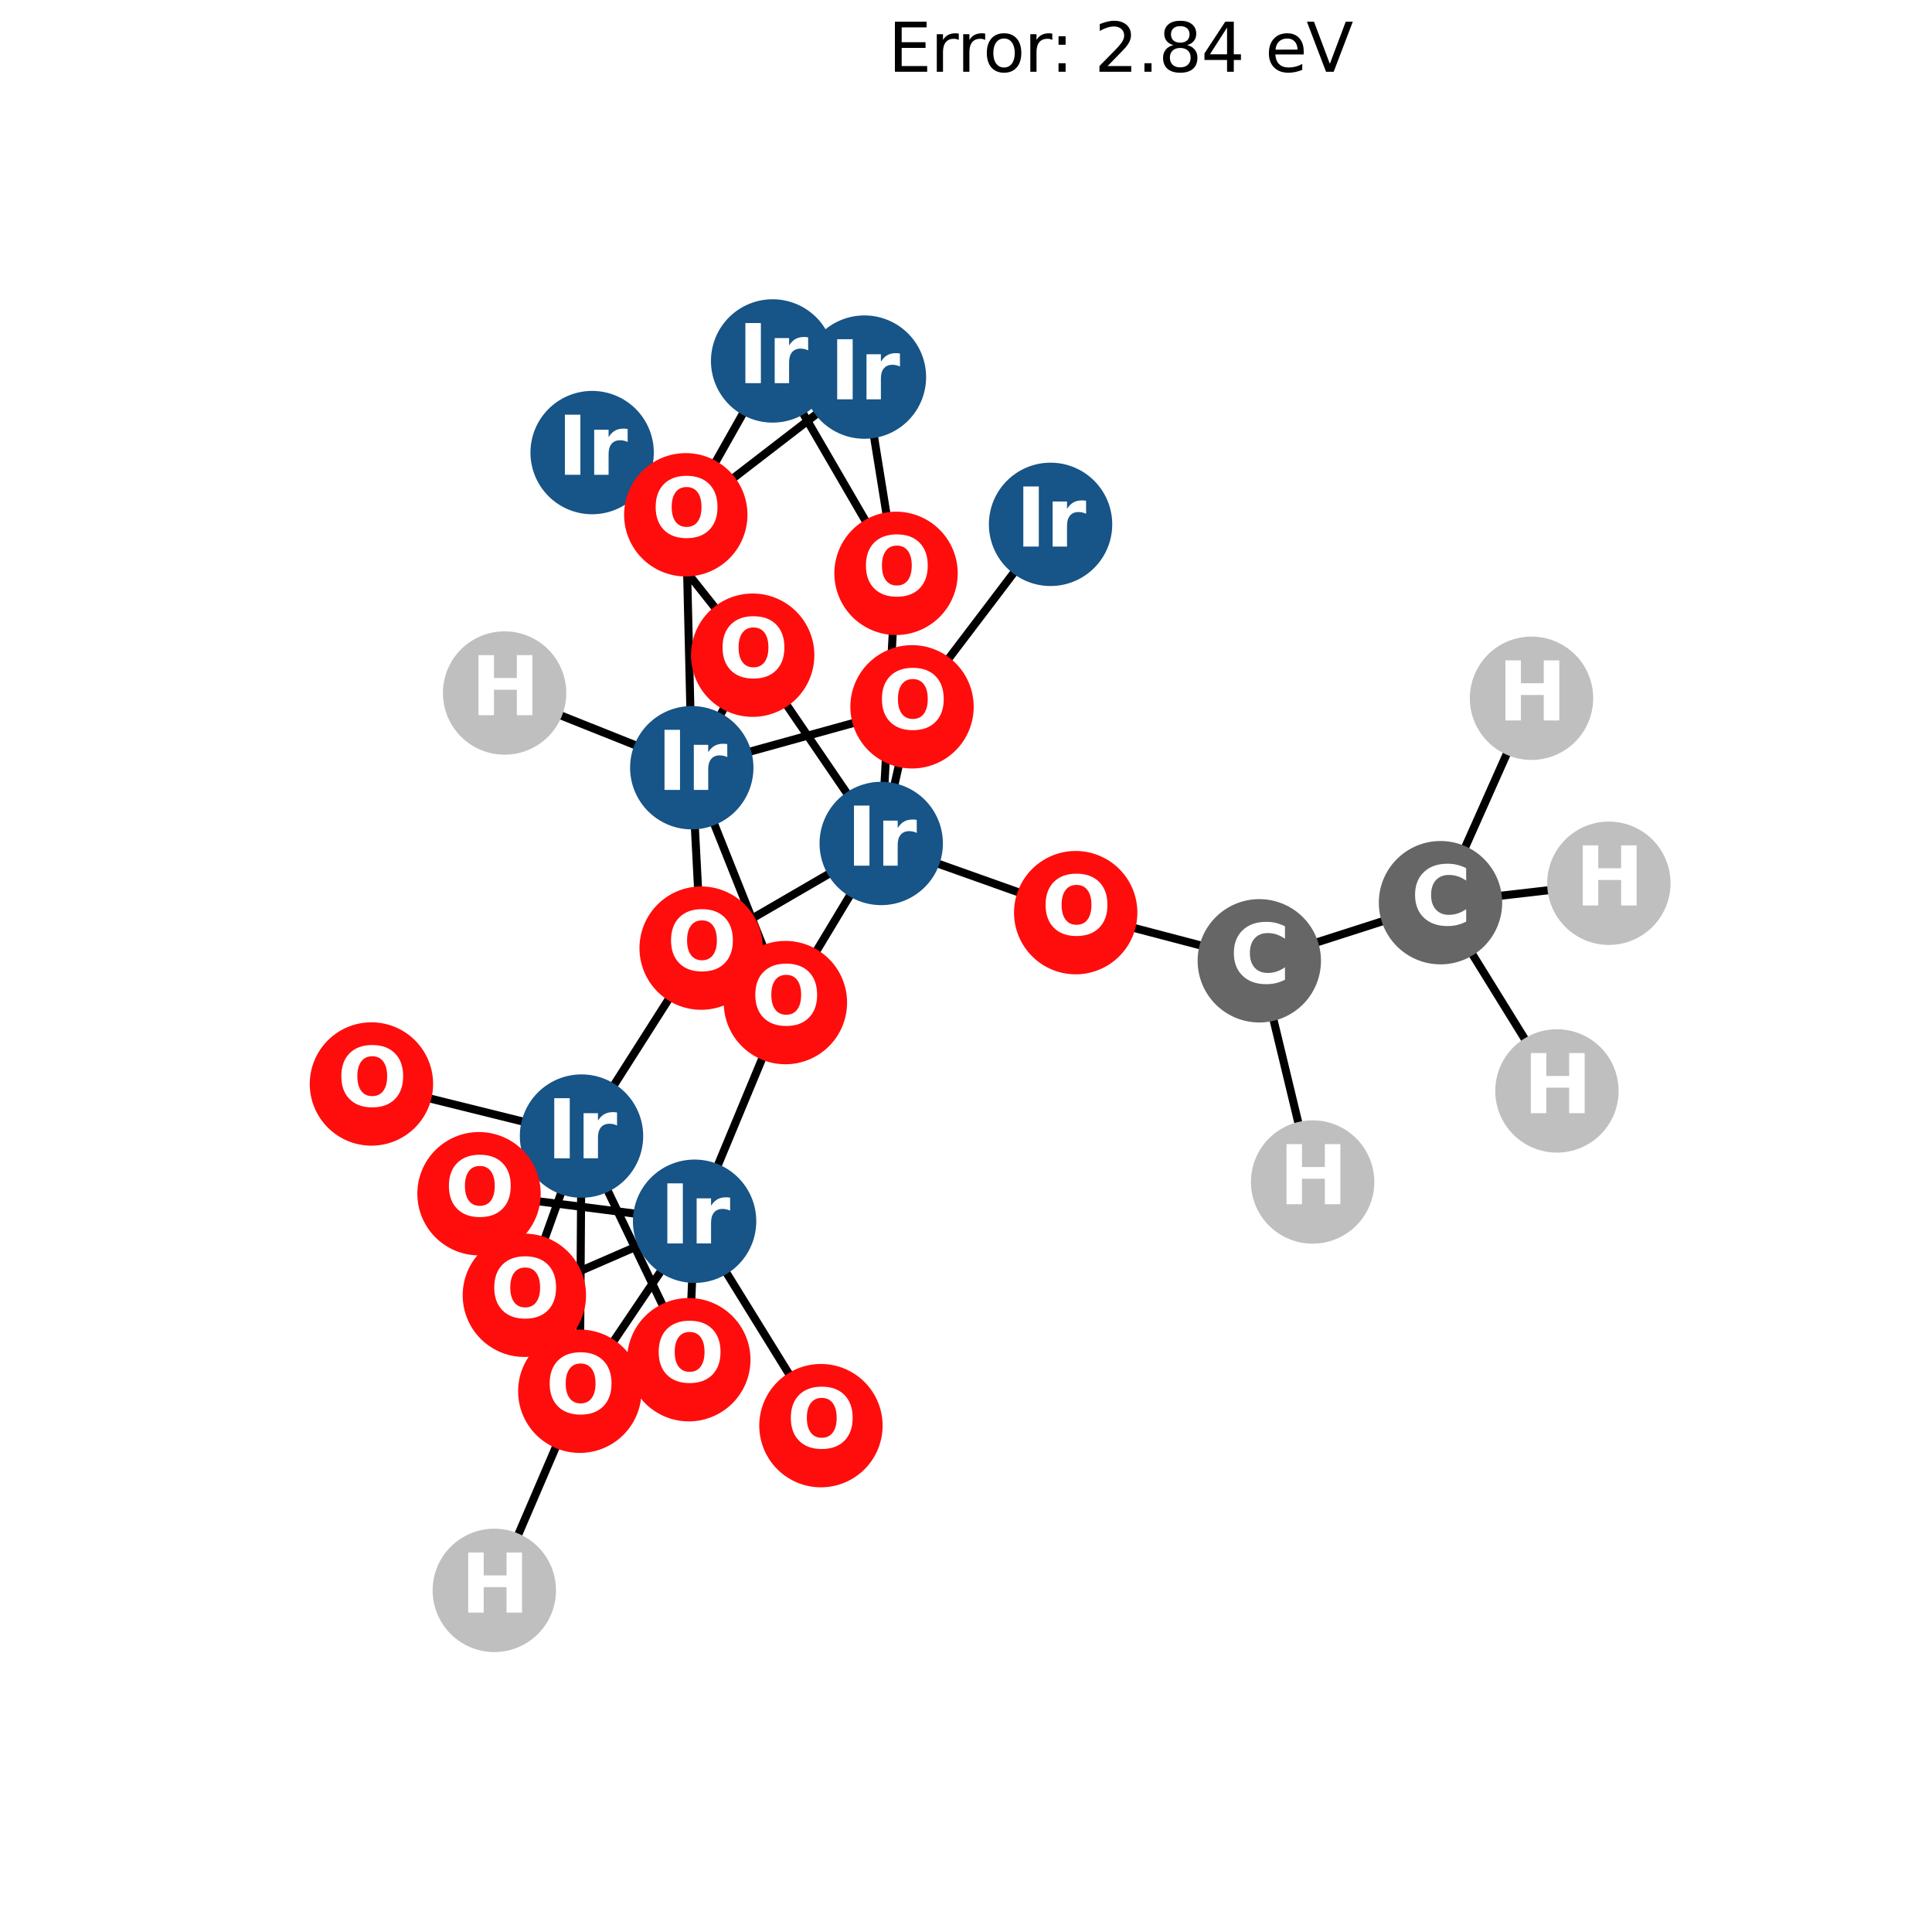 <?xml version="1.0" encoding="utf-8" standalone="no"?>
<!DOCTYPE svg PUBLIC "-//W3C//DTD SVG 1.1//EN"
  "http://www.w3.org/Graphics/SVG/1.1/DTD/svg11.dtd">
<svg xmlns:xlink="http://www.w3.org/1999/xlink" width="288pt" height="288pt" viewBox="0 0 288 288" xmlns="http://www.w3.org/2000/svg" version="1.1">
 <defs>
  <style type="text/css">*{stroke-linejoin: round; stroke-linecap: butt}</style>
 </defs>
 <g id="figure_1">
  <g id="patch_1">
   <path d="M 0 288 
L 288 288 
L 288 0 
L 0 0 
z
" style="fill: #ffffff"/>
  </g>
  <g id="axes_1">
   <g id="LineCollection_1">
    <path d="M 228.301 104.088 
L 214.732 134.561 
" clip-path="url(#p79588aa692)" style="fill: none; stroke: #000000; stroke-width: 1.2"/>
    <path d="M 78.166 193.086 
L 103.542 182.048 
" clip-path="url(#p79588aa692)" style="fill: none; stroke: #000000; stroke-width: 1.2"/>
    <path d="M 78.166 193.086 
L 86.685 169.353 
" clip-path="url(#p79588aa692)" style="fill: none; stroke: #000000; stroke-width: 1.2"/>
    <path d="M 103.12 114.441 
L 102.227 76.738 
" clip-path="url(#p79588aa692)" style="fill: none; stroke: #000000; stroke-width: 1.2"/>
    <path d="M 103.12 114.441 
L 117.079 149.455 
" clip-path="url(#p79588aa692)" style="fill: none; stroke: #000000; stroke-width: 1.2"/>
    <path d="M 103.12 114.441 
L 135.954 105.363 
" clip-path="url(#p79588aa692)" style="fill: none; stroke: #000000; stroke-width: 1.2"/>
    <path d="M 103.12 114.441 
L 104.52 141.335 
" clip-path="url(#p79588aa692)" style="fill: none; stroke: #000000; stroke-width: 1.2"/>
    <path d="M 103.12 114.441 
L 112.2 97.669 
" clip-path="url(#p79588aa692)" style="fill: none; stroke: #000000; stroke-width: 1.2"/>
    <path d="M 103.12 114.441 
L 75.219 103.306 
" clip-path="url(#p79588aa692)" style="fill: none; stroke: #000000; stroke-width: 1.2"/>
    <path d="M 102.678 202.69 
L 103.542 182.048 
" clip-path="url(#p79588aa692)" style="fill: none; stroke: #000000; stroke-width: 1.2"/>
    <path d="M 102.678 202.69 
L 86.685 169.353 
" clip-path="url(#p79588aa692)" style="fill: none; stroke: #000000; stroke-width: 1.2"/>
    <path d="M 128.86 56.214 
L 102.227 76.738 
" clip-path="url(#p79588aa692)" style="fill: none; stroke: #000000; stroke-width: 1.2"/>
    <path d="M 128.86 56.214 
L 133.57 85.468 
" clip-path="url(#p79588aa692)" style="fill: none; stroke: #000000; stroke-width: 1.2"/>
    <path d="M 156.606 78.164 
L 135.954 105.363 
" clip-path="url(#p79588aa692)" style="fill: none; stroke: #000000; stroke-width: 1.2"/>
    <path d="M 122.376 212.518 
L 103.542 182.048 
" clip-path="url(#p79588aa692)" style="fill: none; stroke: #000000; stroke-width: 1.2"/>
    <path d="M 103.542 182.048 
L 117.079 149.455 
" clip-path="url(#p79588aa692)" style="fill: none; stroke: #000000; stroke-width: 1.2"/>
    <path d="M 103.542 182.048 
L 71.406 177.945 
" clip-path="url(#p79588aa692)" style="fill: none; stroke: #000000; stroke-width: 1.2"/>
    <path d="M 103.542 182.048 
L 86.429 207.391 
" clip-path="url(#p79588aa692)" style="fill: none; stroke: #000000; stroke-width: 1.2"/>
    <path d="M 131.363 125.734 
L 117.079 149.455 
" clip-path="url(#p79588aa692)" style="fill: none; stroke: #000000; stroke-width: 1.2"/>
    <path d="M 131.363 125.734 
L 135.954 105.363 
" clip-path="url(#p79588aa692)" style="fill: none; stroke: #000000; stroke-width: 1.2"/>
    <path d="M 131.363 125.734 
L 133.57 85.468 
" clip-path="url(#p79588aa692)" style="fill: none; stroke: #000000; stroke-width: 1.2"/>
    <path d="M 131.363 125.734 
L 104.52 141.335 
" clip-path="url(#p79588aa692)" style="fill: none; stroke: #000000; stroke-width: 1.2"/>
    <path d="M 131.363 125.734 
L 112.2 97.669 
" clip-path="url(#p79588aa692)" style="fill: none; stroke: #000000; stroke-width: 1.2"/>
    <path d="M 131.363 125.734 
L 160.352 136.047 
" clip-path="url(#p79588aa692)" style="fill: none; stroke: #000000; stroke-width: 1.2"/>
    <path d="M 133.57 85.468 
L 115.175 53.804 
" clip-path="url(#p79588aa692)" style="fill: none; stroke: #000000; stroke-width: 1.2"/>
    <path d="M 115.175 53.804 
L 102.227 76.738 
" clip-path="url(#p79588aa692)" style="fill: none; stroke: #000000; stroke-width: 1.2"/>
    <path d="M 88.268 67.465 
L 112.2 97.669 
" clip-path="url(#p79588aa692)" style="fill: none; stroke: #000000; stroke-width: 1.2"/>
    <path d="M 104.52 141.335 
L 86.685 169.353 
" clip-path="url(#p79588aa692)" style="fill: none; stroke: #000000; stroke-width: 1.2"/>
    <path d="M 86.685 169.353 
L 71.406 177.945 
" clip-path="url(#p79588aa692)" style="fill: none; stroke: #000000; stroke-width: 1.2"/>
    <path d="M 86.685 169.353 
L 86.429 207.391 
" clip-path="url(#p79588aa692)" style="fill: none; stroke: #000000; stroke-width: 1.2"/>
    <path d="M 86.685 169.353 
L 55.369 161.588 
" clip-path="url(#p79588aa692)" style="fill: none; stroke: #000000; stroke-width: 1.2"/>
    <path d="M 86.429 207.391 
L 73.686 237.076 
" clip-path="url(#p79588aa692)" style="fill: none; stroke: #000000; stroke-width: 1.2"/>
    <path d="M 214.732 134.561 
L 187.721 143.225 
" clip-path="url(#p79588aa692)" style="fill: none; stroke: #000000; stroke-width: 1.2"/>
    <path d="M 214.732 134.561 
L 232.089 162.624 
" clip-path="url(#p79588aa692)" style="fill: none; stroke: #000000; stroke-width: 1.2"/>
    <path d="M 214.732 134.561 
L 239.831 131.665 
" clip-path="url(#p79588aa692)" style="fill: none; stroke: #000000; stroke-width: 1.2"/>
    <path d="M 187.721 143.225 
L 160.352 136.047 
" clip-path="url(#p79588aa692)" style="fill: none; stroke: #000000; stroke-width: 1.2"/>
    <path d="M 187.721 143.225 
L 195.67 176.198 
" clip-path="url(#p79588aa692)" style="fill: none; stroke: #000000; stroke-width: 1.2"/>
   </g>
   <g id="PathCollection_1">
    <defs>
     <path id="C0_0_e05020e9ca" d="M 0 8.944 
C 2.372 8.944 4.647 8.002 6.325 6.325 
C 8.002 4.647 8.944 2.372 8.944 -0 
C 8.944 -2.372 8.002 -4.647 6.325 -6.325 
C 4.647 -8.002 2.372 -8.944 0 -8.944 
C -2.372 -8.944 -4.647 -8.002 -6.325 -6.325 
C -8.002 -4.647 -8.944 -2.372 -8.944 0 
C -8.944 2.372 -8.002 4.647 -6.325 6.325 
C -4.647 8.002 -2.372 8.944 0 8.944 
z
"/>
    </defs>
    <g clip-path="url(#p79588aa692)">
     <use xlink:href="#C0_0_e05020e9ca" x="228.301" y="104.088" style="fill: #bfbfbf; stroke: #bfbfbf; stroke-width: 0.5"/>
    </g>
    <g clip-path="url(#p79588aa692)">
     <use xlink:href="#C0_0_e05020e9ca" x="78.166" y="193.086" style="fill: #ff0d0d; stroke: #ff0d0d; stroke-width: 0.5"/>
    </g>
    <g clip-path="url(#p79588aa692)">
     <use xlink:href="#C0_0_e05020e9ca" x="103.12" y="114.441" style="fill: #175487; stroke: #175487; stroke-width: 0.5"/>
    </g>
    <g clip-path="url(#p79588aa692)">
     <use xlink:href="#C0_0_e05020e9ca" x="102.678" y="202.69" style="fill: #ff0d0d; stroke: #ff0d0d; stroke-width: 0.5"/>
    </g>
    <g clip-path="url(#p79588aa692)">
     <use xlink:href="#C0_0_e05020e9ca" x="128.86" y="56.214" style="fill: #175487; stroke: #175487; stroke-width: 0.5"/>
    </g>
    <g clip-path="url(#p79588aa692)">
     <use xlink:href="#C0_0_e05020e9ca" x="156.606" y="78.164" style="fill: #175487; stroke: #175487; stroke-width: 0.5"/>
    </g>
    <g clip-path="url(#p79588aa692)">
     <use xlink:href="#C0_0_e05020e9ca" x="122.376" y="212.518" style="fill: #ff0d0d; stroke: #ff0d0d; stroke-width: 0.5"/>
    </g>
    <g clip-path="url(#p79588aa692)">
     <use xlink:href="#C0_0_e05020e9ca" x="103.542" y="182.048" style="fill: #175487; stroke: #175487; stroke-width: 0.5"/>
    </g>
    <g clip-path="url(#p79588aa692)">
     <use xlink:href="#C0_0_e05020e9ca" x="131.363" y="125.734" style="fill: #175487; stroke: #175487; stroke-width: 0.5"/>
    </g>
    <g clip-path="url(#p79588aa692)">
     <use xlink:href="#C0_0_e05020e9ca" x="133.57" y="85.468" style="fill: #ff0d0d; stroke: #ff0d0d; stroke-width: 0.5"/>
    </g>
    <g clip-path="url(#p79588aa692)">
     <use xlink:href="#C0_0_e05020e9ca" x="115.175" y="53.804" style="fill: #175487; stroke: #175487; stroke-width: 0.5"/>
    </g>
    <g clip-path="url(#p79588aa692)">
     <use xlink:href="#C0_0_e05020e9ca" x="88.268" y="67.465" style="fill: #175487; stroke: #175487; stroke-width: 0.5"/>
    </g>
    <g clip-path="url(#p79588aa692)">
     <use xlink:href="#C0_0_e05020e9ca" x="104.52" y="141.335" style="fill: #ff0d0d; stroke: #ff0d0d; stroke-width: 0.5"/>
    </g>
    <g clip-path="url(#p79588aa692)">
     <use xlink:href="#C0_0_e05020e9ca" x="112.2" y="97.669" style="fill: #ff0d0d; stroke: #ff0d0d; stroke-width: 0.5"/>
    </g>
    <g clip-path="url(#p79588aa692)">
     <use xlink:href="#C0_0_e05020e9ca" x="86.685" y="169.353" style="fill: #175487; stroke: #175487; stroke-width: 0.5"/>
    </g>
    <g clip-path="url(#p79588aa692)">
     <use xlink:href="#C0_0_e05020e9ca" x="71.406" y="177.945" style="fill: #ff0d0d; stroke: #ff0d0d; stroke-width: 0.5"/>
    </g>
    <g clip-path="url(#p79588aa692)">
     <use xlink:href="#C0_0_e05020e9ca" x="135.954" y="105.363" style="fill: #ff0d0d; stroke: #ff0d0d; stroke-width: 0.5"/>
    </g>
    <g clip-path="url(#p79588aa692)">
     <use xlink:href="#C0_0_e05020e9ca" x="86.429" y="207.391" style="fill: #ff0d0d; stroke: #ff0d0d; stroke-width: 0.5"/>
    </g>
    <g clip-path="url(#p79588aa692)">
     <use xlink:href="#C0_0_e05020e9ca" x="102.227" y="76.738" style="fill: #ff0d0d; stroke: #ff0d0d; stroke-width: 0.5"/>
    </g>
    <g clip-path="url(#p79588aa692)">
     <use xlink:href="#C0_0_e05020e9ca" x="117.079" y="149.455" style="fill: #ff0d0d; stroke: #ff0d0d; stroke-width: 0.5"/>
    </g>
    <g clip-path="url(#p79588aa692)">
     <use xlink:href="#C0_0_e05020e9ca" x="55.369" y="161.588" style="fill: #ff0d0d; stroke: #ff0d0d; stroke-width: 0.5"/>
    </g>
    <g clip-path="url(#p79588aa692)">
     <use xlink:href="#C0_0_e05020e9ca" x="214.732" y="134.561" style="fill: #666666; stroke: #666666; stroke-width: 0.5"/>
    </g>
    <g clip-path="url(#p79588aa692)">
     <use xlink:href="#C0_0_e05020e9ca" x="187.721" y="143.225" style="fill: #666666; stroke: #666666; stroke-width: 0.5"/>
    </g>
    <g clip-path="url(#p79588aa692)">
     <use xlink:href="#C0_0_e05020e9ca" x="160.352" y="136.047" style="fill: #ff0d0d; stroke: #ff0d0d; stroke-width: 0.5"/>
    </g>
    <g clip-path="url(#p79588aa692)">
     <use xlink:href="#C0_0_e05020e9ca" x="73.686" y="237.076" style="fill: #bfbfbf; stroke: #bfbfbf; stroke-width: 0.5"/>
    </g>
    <g clip-path="url(#p79588aa692)">
     <use xlink:href="#C0_0_e05020e9ca" x="75.219" y="103.306" style="fill: #bfbfbf; stroke: #bfbfbf; stroke-width: 0.5"/>
    </g>
    <g clip-path="url(#p79588aa692)">
     <use xlink:href="#C0_0_e05020e9ca" x="195.67" y="176.198" style="fill: #bfbfbf; stroke: #bfbfbf; stroke-width: 0.5"/>
    </g>
    <g clip-path="url(#p79588aa692)">
     <use xlink:href="#C0_0_e05020e9ca" x="232.089" y="162.624" style="fill: #bfbfbf; stroke: #bfbfbf; stroke-width: 0.5"/>
    </g>
    <g clip-path="url(#p79588aa692)">
     <use xlink:href="#C0_0_e05020e9ca" x="239.831" y="131.665" style="fill: #bfbfbf; stroke: #bfbfbf; stroke-width: 0.5"/>
    </g>
   </g>
   <g id="text_1">
    <g clip-path="url(#p79588aa692)">
     <!-- H -->
     <g style="fill: #ffffff" transform="translate(223.28 107.399) scale(0.12 -0.12)">
      <defs>
       <path id="DejaVuSans-Bold-48" d="M 588 4666 
L 1791 4666 
L 1791 2888 
L 3566 2888 
L 3566 4666 
L 4769 4666 
L 4769 0 
L 3566 0 
L 3566 1978 
L 1791 1978 
L 1791 0 
L 588 0 
L 588 4666 
z
" transform="scale(0.016)"/>
      </defs>
      <use xlink:href="#DejaVuSans-Bold-48"/>
     </g>
    </g>
   </g>
   <g id="text_2">
    <g clip-path="url(#p79588aa692)">
     <!-- O -->
     <g style="fill: #ffffff" transform="translate(73.065 196.397) scale(0.12 -0.12)">
      <defs>
       <path id="DejaVuSans-Bold-4f" d="M 2719 3878 
Q 2169 3878 1866 3472 
Q 1563 3066 1563 2328 
Q 1563 1594 1866 1187 
Q 2169 781 2719 781 
Q 3272 781 3575 1187 
Q 3878 1594 3878 2328 
Q 3878 3066 3575 3472 
Q 3272 3878 2719 3878 
z
M 2719 4750 
Q 3844 4750 4481 4106 
Q 5119 3463 5119 2328 
Q 5119 1197 4481 553 
Q 3844 -91 2719 -91 
Q 1597 -91 958 553 
Q 319 1197 319 2328 
Q 319 3463 958 4106 
Q 1597 4750 2719 4750 
z
" transform="scale(0.016)"/>
      </defs>
      <use xlink:href="#DejaVuSans-Bold-4f"/>
     </g>
    </g>
   </g>
   <g id="text_3">
    <g clip-path="url(#p79588aa692)">
     <!-- Ir -->
     <g style="fill: #ffffff" transform="translate(97.929 117.752) scale(0.12 -0.12)">
      <defs>
       <path id="DejaVuSans-Bold-49" d="M 588 4666 
L 1791 4666 
L 1791 0 
L 588 0 
L 588 4666 
z
" transform="scale(0.016)"/>
       <path id="DejaVuSans-Bold-72" d="M 3138 2547 
Q 2991 2616 2845 2648 
Q 2700 2681 2553 2681 
Q 2122 2681 1889 2404 
Q 1656 2128 1656 1613 
L 1656 0 
L 538 0 
L 538 3500 
L 1656 3500 
L 1656 2925 
Q 1872 3269 2151 3426 
Q 2431 3584 2822 3584 
Q 2878 3584 2943 3579 
Q 3009 3575 3134 3559 
L 3138 2547 
z
" transform="scale(0.016)"/>
      </defs>
      <use xlink:href="#DejaVuSans-Bold-49"/>
      <use xlink:href="#DejaVuSans-Bold-72" transform="translate(37.207 0)"/>
     </g>
    </g>
   </g>
   <g id="text_4">
    <g clip-path="url(#p79588aa692)">
     <!-- O -->
     <g style="fill: #ffffff" transform="translate(97.577 206.001) scale(0.12 -0.12)">
      <use xlink:href="#DejaVuSans-Bold-4f"/>
     </g>
    </g>
   </g>
   <g id="text_5">
    <g clip-path="url(#p79588aa692)">
     <!-- Ir -->
     <g style="fill: #ffffff" transform="translate(123.669 59.525) scale(0.12 -0.12)">
      <use xlink:href="#DejaVuSans-Bold-49"/>
      <use xlink:href="#DejaVuSans-Bold-72" transform="translate(37.207 0)"/>
     </g>
    </g>
   </g>
   <g id="text_6">
    <g clip-path="url(#p79588aa692)">
     <!-- Ir -->
     <g style="fill: #ffffff" transform="translate(151.415 81.475) scale(0.12 -0.12)">
      <use xlink:href="#DejaVuSans-Bold-49"/>
      <use xlink:href="#DejaVuSans-Bold-72" transform="translate(37.207 0)"/>
     </g>
    </g>
   </g>
   <g id="text_7">
    <g clip-path="url(#p79588aa692)">
     <!-- O -->
     <g style="fill: #ffffff" transform="translate(117.275 215.829) scale(0.12 -0.12)">
      <use xlink:href="#DejaVuSans-Bold-4f"/>
     </g>
    </g>
   </g>
   <g id="text_8">
    <g clip-path="url(#p79588aa692)">
     <!-- Ir -->
     <g style="fill: #ffffff" transform="translate(98.351 185.359) scale(0.12 -0.12)">
      <use xlink:href="#DejaVuSans-Bold-49"/>
      <use xlink:href="#DejaVuSans-Bold-72" transform="translate(37.207 0)"/>
     </g>
    </g>
   </g>
   <g id="text_9">
    <g clip-path="url(#p79588aa692)">
     <!-- Ir -->
     <g style="fill: #ffffff" transform="translate(126.172 129.045) scale(0.12 -0.12)">
      <use xlink:href="#DejaVuSans-Bold-49"/>
      <use xlink:href="#DejaVuSans-Bold-72" transform="translate(37.207 0)"/>
     </g>
    </g>
   </g>
   <g id="text_10">
    <g clip-path="url(#p79588aa692)">
     <!-- O -->
     <g style="fill: #ffffff" transform="translate(128.469 88.779) scale(0.12 -0.12)">
      <use xlink:href="#DejaVuSans-Bold-4f"/>
     </g>
    </g>
   </g>
   <g id="text_11">
    <g clip-path="url(#p79588aa692)">
     <!-- Ir -->
     <g style="fill: #ffffff" transform="translate(109.984 57.115) scale(0.12 -0.12)">
      <use xlink:href="#DejaVuSans-Bold-49"/>
      <use xlink:href="#DejaVuSans-Bold-72" transform="translate(37.207 0)"/>
     </g>
    </g>
   </g>
   <g id="text_12">
    <g clip-path="url(#p79588aa692)">
     <!-- Ir -->
     <g style="fill: #ffffff" transform="translate(83.077 70.776) scale(0.12 -0.12)">
      <use xlink:href="#DejaVuSans-Bold-49"/>
      <use xlink:href="#DejaVuSans-Bold-72" transform="translate(37.207 0)"/>
     </g>
    </g>
   </g>
   <g id="text_13">
    <g clip-path="url(#p79588aa692)">
     <!-- O -->
     <g style="fill: #ffffff" transform="translate(99.419 144.646) scale(0.12 -0.12)">
      <use xlink:href="#DejaVuSans-Bold-4f"/>
     </g>
    </g>
   </g>
   <g id="text_14">
    <g clip-path="url(#p79588aa692)">
     <!-- O -->
     <g style="fill: #ffffff" transform="translate(107.099 100.981) scale(0.12 -0.12)">
      <use xlink:href="#DejaVuSans-Bold-4f"/>
     </g>
    </g>
   </g>
   <g id="text_15">
    <g clip-path="url(#p79588aa692)">
     <!-- Ir -->
     <g style="fill: #ffffff" transform="translate(81.494 172.664) scale(0.12 -0.12)">
      <use xlink:href="#DejaVuSans-Bold-49"/>
      <use xlink:href="#DejaVuSans-Bold-72" transform="translate(37.207 0)"/>
     </g>
    </g>
   </g>
   <g id="text_16">
    <g clip-path="url(#p79588aa692)">
     <!-- O -->
     <g style="fill: #ffffff" transform="translate(66.305 181.257) scale(0.12 -0.12)">
      <use xlink:href="#DejaVuSans-Bold-4f"/>
     </g>
    </g>
   </g>
   <g id="text_17">
    <g clip-path="url(#p79588aa692)">
     <!-- O -->
     <g style="fill: #ffffff" transform="translate(130.853 108.675) scale(0.12 -0.12)">
      <use xlink:href="#DejaVuSans-Bold-4f"/>
     </g>
    </g>
   </g>
   <g id="text_18">
    <g clip-path="url(#p79588aa692)">
     <!-- O -->
     <g style="fill: #ffffff" transform="translate(81.328 210.702) scale(0.12 -0.12)">
      <use xlink:href="#DejaVuSans-Bold-4f"/>
     </g>
    </g>
   </g>
   <g id="text_19">
    <g clip-path="url(#p79588aa692)">
     <!-- O -->
     <g style="fill: #ffffff" transform="translate(97.126 80.05) scale(0.12 -0.12)">
      <use xlink:href="#DejaVuSans-Bold-4f"/>
     </g>
    </g>
   </g>
   <g id="text_20">
    <g clip-path="url(#p79588aa692)">
     <!-- O -->
     <g style="fill: #ffffff" transform="translate(111.978 152.767) scale(0.12 -0.12)">
      <use xlink:href="#DejaVuSans-Bold-4f"/>
     </g>
    </g>
   </g>
   <g id="text_21">
    <g clip-path="url(#p79588aa692)">
     <!-- O -->
     <g style="fill: #ffffff" transform="translate(50.268 164.9) scale(0.12 -0.12)">
      <use xlink:href="#DejaVuSans-Bold-4f"/>
     </g>
    </g>
   </g>
   <g id="text_22">
    <g clip-path="url(#p79588aa692)">
     <!-- C -->
     <g style="fill: #ffffff" transform="translate(210.328 137.873) scale(0.12 -0.12)">
      <defs>
       <path id="DejaVuSans-Bold-43" d="M 4288 256 
Q 3956 84 3597 -3 
Q 3238 -91 2847 -91 
Q 1681 -91 1000 561 
Q 319 1213 319 2328 
Q 319 3447 1000 4098 
Q 1681 4750 2847 4750 
Q 3238 4750 3597 4662 
Q 3956 4575 4288 4403 
L 4288 3438 
Q 3953 3666 3628 3772 
Q 3303 3878 2944 3878 
Q 2300 3878 1931 3465 
Q 1563 3053 1563 2328 
Q 1563 1606 1931 1193 
Q 2300 781 2944 781 
Q 3303 781 3628 887 
Q 3953 994 4288 1222 
L 4288 256 
z
" transform="scale(0.016)"/>
      </defs>
      <use xlink:href="#DejaVuSans-Bold-43"/>
     </g>
    </g>
   </g>
   <g id="text_23">
    <g clip-path="url(#p79588aa692)">
     <!-- C -->
     <g style="fill: #ffffff" transform="translate(183.317 146.537) scale(0.12 -0.12)">
      <use xlink:href="#DejaVuSans-Bold-43"/>
     </g>
    </g>
   </g>
   <g id="text_24">
    <g clip-path="url(#p79588aa692)">
     <!-- O -->
     <g style="fill: #ffffff" transform="translate(155.252 139.358) scale(0.12 -0.12)">
      <use xlink:href="#DejaVuSans-Bold-4f"/>
     </g>
    </g>
   </g>
   <g id="text_25">
    <g clip-path="url(#p79588aa692)">
     <!-- H -->
     <g style="fill: #ffffff" transform="translate(68.664 240.388) scale(0.12 -0.12)">
      <use xlink:href="#DejaVuSans-Bold-48"/>
     </g>
    </g>
   </g>
   <g id="text_26">
    <g clip-path="url(#p79588aa692)">
     <!-- H -->
     <g style="fill: #ffffff" transform="translate(70.198 106.617) scale(0.12 -0.12)">
      <use xlink:href="#DejaVuSans-Bold-48"/>
     </g>
    </g>
   </g>
   <g id="text_27">
    <g clip-path="url(#p79588aa692)">
     <!-- H -->
     <g style="fill: #ffffff" transform="translate(190.648 179.51) scale(0.12 -0.12)">
      <use xlink:href="#DejaVuSans-Bold-48"/>
     </g>
    </g>
   </g>
   <g id="text_28">
    <g clip-path="url(#p79588aa692)">
     <!-- H -->
     <g style="fill: #ffffff" transform="translate(227.068 165.936) scale(0.12 -0.12)">
      <use xlink:href="#DejaVuSans-Bold-48"/>
     </g>
    </g>
   </g>
   <g id="text_29">
    <g clip-path="url(#p79588aa692)">
     <!-- H -->
     <g style="fill: #ffffff" transform="translate(234.81 134.976) scale(0.12 -0.12)">
      <use xlink:href="#DejaVuSans-Bold-48"/>
     </g>
    </g>
   </g>
   <g id="text_30">
    <!-- C2H6Ir40O81 -->
    <g transform="translate(132.398 -0.502) scale(0.1 -0.1)">
     <defs>
      <path id="DejaVuSans-43" d="M 4122 4306 
L 4122 3641 
Q 3803 3938 3442 4084 
Q 3081 4231 2675 4231 
Q 1875 4231 1450 3742 
Q 1025 3253 1025 2328 
Q 1025 1406 1450 917 
Q 1875 428 2675 428 
Q 3081 428 3442 575 
Q 3803 722 4122 1019 
L 4122 359 
Q 3791 134 3420 21 
Q 3050 -91 2638 -91 
Q 1578 -91 968 557 
Q 359 1206 359 2328 
Q 359 3453 968 4101 
Q 1578 4750 2638 4750 
Q 3056 4750 3426 4639 
Q 3797 4528 4122 4306 
z
" transform="scale(0.016)"/>
      <path id="DejaVuSans-32" d="M 1228 531 
L 3431 531 
L 3431 0 
L 469 0 
L 469 531 
Q 828 903 1448 1529 
Q 2069 2156 2228 2338 
Q 2531 2678 2651 2914 
Q 2772 3150 2772 3378 
Q 2772 3750 2511 3984 
Q 2250 4219 1831 4219 
Q 1534 4219 1204 4116 
Q 875 4013 500 3803 
L 500 4441 
Q 881 4594 1212 4672 
Q 1544 4750 1819 4750 
Q 2544 4750 2975 4387 
Q 3406 4025 3406 3419 
Q 3406 3131 3298 2873 
Q 3191 2616 2906 2266 
Q 2828 2175 2409 1742 
Q 1991 1309 1228 531 
z
" transform="scale(0.016)"/>
      <path id="DejaVuSans-48" d="M 628 4666 
L 1259 4666 
L 1259 2753 
L 3553 2753 
L 3553 4666 
L 4184 4666 
L 4184 0 
L 3553 0 
L 3553 2222 
L 1259 2222 
L 1259 0 
L 628 0 
L 628 4666 
z
" transform="scale(0.016)"/>
      <path id="DejaVuSans-36" d="M 2113 2584 
Q 1688 2584 1439 2293 
Q 1191 2003 1191 1497 
Q 1191 994 1439 701 
Q 1688 409 2113 409 
Q 2538 409 2786 701 
Q 3034 994 3034 1497 
Q 3034 2003 2786 2293 
Q 2538 2584 2113 2584 
z
M 3366 4563 
L 3366 3988 
Q 3128 4100 2886 4159 
Q 2644 4219 2406 4219 
Q 1781 4219 1451 3797 
Q 1122 3375 1075 2522 
Q 1259 2794 1537 2939 
Q 1816 3084 2150 3084 
Q 2853 3084 3261 2657 
Q 3669 2231 3669 1497 
Q 3669 778 3244 343 
Q 2819 -91 2113 -91 
Q 1303 -91 875 529 
Q 447 1150 447 2328 
Q 447 3434 972 4092 
Q 1497 4750 2381 4750 
Q 2619 4750 2861 4703 
Q 3103 4656 3366 4563 
z
" transform="scale(0.016)"/>
      <path id="DejaVuSans-49" d="M 628 4666 
L 1259 4666 
L 1259 0 
L 628 0 
L 628 4666 
z
" transform="scale(0.016)"/>
      <path id="DejaVuSans-72" d="M 2631 2963 
Q 2534 3019 2420 3045 
Q 2306 3072 2169 3072 
Q 1681 3072 1420 2755 
Q 1159 2438 1159 1844 
L 1159 0 
L 581 0 
L 581 3500 
L 1159 3500 
L 1159 2956 
Q 1341 3275 1631 3429 
Q 1922 3584 2338 3584 
Q 2397 3584 2469 3576 
Q 2541 3569 2628 3553 
L 2631 2963 
z
" transform="scale(0.016)"/>
      <path id="DejaVuSans-34" d="M 2419 4116 
L 825 1625 
L 2419 1625 
L 2419 4116 
z
M 2253 4666 
L 3047 4666 
L 3047 1625 
L 3713 1625 
L 3713 1100 
L 3047 1100 
L 3047 0 
L 2419 0 
L 2419 1100 
L 313 1100 
L 313 1709 
L 2253 4666 
z
" transform="scale(0.016)"/>
      <path id="DejaVuSans-30" d="M 2034 4250 
Q 1547 4250 1301 3770 
Q 1056 3291 1056 2328 
Q 1056 1369 1301 889 
Q 1547 409 2034 409 
Q 2525 409 2770 889 
Q 3016 1369 3016 2328 
Q 3016 3291 2770 3770 
Q 2525 4250 2034 4250 
z
M 2034 4750 
Q 2819 4750 3233 4129 
Q 3647 3509 3647 2328 
Q 3647 1150 3233 529 
Q 2819 -91 2034 -91 
Q 1250 -91 836 529 
Q 422 1150 422 2328 
Q 422 3509 836 4129 
Q 1250 4750 2034 4750 
z
" transform="scale(0.016)"/>
      <path id="DejaVuSans-4f" d="M 2522 4238 
Q 1834 4238 1429 3725 
Q 1025 3213 1025 2328 
Q 1025 1447 1429 934 
Q 1834 422 2522 422 
Q 3209 422 3611 934 
Q 4013 1447 4013 2328 
Q 4013 3213 3611 3725 
Q 3209 4238 2522 4238 
z
M 2522 4750 
Q 3503 4750 4090 4092 
Q 4678 3434 4678 2328 
Q 4678 1225 4090 567 
Q 3503 -91 2522 -91 
Q 1538 -91 948 565 
Q 359 1222 359 2328 
Q 359 3434 948 4092 
Q 1538 4750 2522 4750 
z
" transform="scale(0.016)"/>
      <path id="DejaVuSans-38" d="M 2034 2216 
Q 1584 2216 1326 1975 
Q 1069 1734 1069 1313 
Q 1069 891 1326 650 
Q 1584 409 2034 409 
Q 2484 409 2743 651 
Q 3003 894 3003 1313 
Q 3003 1734 2745 1975 
Q 2488 2216 2034 2216 
z
M 1403 2484 
Q 997 2584 770 2862 
Q 544 3141 544 3541 
Q 544 4100 942 4425 
Q 1341 4750 2034 4750 
Q 2731 4750 3128 4425 
Q 3525 4100 3525 3541 
Q 3525 3141 3298 2862 
Q 3072 2584 2669 2484 
Q 3125 2378 3379 2068 
Q 3634 1759 3634 1313 
Q 3634 634 3220 271 
Q 2806 -91 2034 -91 
Q 1263 -91 848 271 
Q 434 634 434 1313 
Q 434 1759 690 2068 
Q 947 2378 1403 2484 
z
M 1172 3481 
Q 1172 3119 1398 2916 
Q 1625 2713 2034 2713 
Q 2441 2713 2670 2916 
Q 2900 3119 2900 3481 
Q 2900 3844 2670 4047 
Q 2441 4250 2034 4250 
Q 1625 4250 1398 4047 
Q 1172 3844 1172 3481 
z
" transform="scale(0.016)"/>
      <path id="DejaVuSans-31" d="M 794 531 
L 1825 531 
L 1825 4091 
L 703 3866 
L 703 4441 
L 1819 4666 
L 2450 4666 
L 2450 531 
L 3481 531 
L 3481 0 
L 794 0 
L 794 531 
z
" transform="scale(0.016)"/>
     </defs>
     <use xlink:href="#DejaVuSans-43"/>
     <use xlink:href="#DejaVuSans-32" transform="translate(69.824 0)"/>
     <use xlink:href="#DejaVuSans-48" transform="translate(133.447 0)"/>
     <use xlink:href="#DejaVuSans-36" transform="translate(208.643 0)"/>
     <use xlink:href="#DejaVuSans-49" transform="translate(272.266 0)"/>
     <use xlink:href="#DejaVuSans-72" transform="translate(301.758 0)"/>
     <use xlink:href="#DejaVuSans-34" transform="translate(342.871 0)"/>
     <use xlink:href="#DejaVuSans-30" transform="translate(406.494 0)"/>
     <use xlink:href="#DejaVuSans-4f" transform="translate(470.117 0)"/>
     <use xlink:href="#DejaVuSans-38" transform="translate(548.828 0)"/>
     <use xlink:href="#DejaVuSans-31" transform="translate(612.451 0)"/>
    </g>
    <!-- Error: 2.84 eV -->
    <g transform="translate(132.398 10.696) scale(0.1 -0.1)">
     <defs>
      <path id="DejaVuSans-45" d="M 628 4666 
L 3578 4666 
L 3578 4134 
L 1259 4134 
L 1259 2753 
L 3481 2753 
L 3481 2222 
L 1259 2222 
L 1259 531 
L 3634 531 
L 3634 0 
L 628 0 
L 628 4666 
z
" transform="scale(0.016)"/>
      <path id="DejaVuSans-6f" d="M 1959 3097 
Q 1497 3097 1228 2736 
Q 959 2375 959 1747 
Q 959 1119 1226 758 
Q 1494 397 1959 397 
Q 2419 397 2687 759 
Q 2956 1122 2956 1747 
Q 2956 2369 2687 2733 
Q 2419 3097 1959 3097 
z
M 1959 3584 
Q 2709 3584 3137 3096 
Q 3566 2609 3566 1747 
Q 3566 888 3137 398 
Q 2709 -91 1959 -91 
Q 1206 -91 779 398 
Q 353 888 353 1747 
Q 353 2609 779 3096 
Q 1206 3584 1959 3584 
z
" transform="scale(0.016)"/>
      <path id="DejaVuSans-3a" d="M 750 794 
L 1409 794 
L 1409 0 
L 750 0 
L 750 794 
z
M 750 3309 
L 1409 3309 
L 1409 2516 
L 750 2516 
L 750 3309 
z
" transform="scale(0.016)"/>
      <path id="DejaVuSans-20" transform="scale(0.016)"/>
      <path id="DejaVuSans-2e" d="M 684 794 
L 1344 794 
L 1344 0 
L 684 0 
L 684 794 
z
" transform="scale(0.016)"/>
      <path id="DejaVuSans-65" d="M 3597 1894 
L 3597 1613 
L 953 1613 
Q 991 1019 1311 708 
Q 1631 397 2203 397 
Q 2534 397 2845 478 
Q 3156 559 3463 722 
L 3463 178 
Q 3153 47 2828 -22 
Q 2503 -91 2169 -91 
Q 1331 -91 842 396 
Q 353 884 353 1716 
Q 353 2575 817 3079 
Q 1281 3584 2069 3584 
Q 2775 3584 3186 3129 
Q 3597 2675 3597 1894 
z
M 3022 2063 
Q 3016 2534 2758 2815 
Q 2500 3097 2075 3097 
Q 1594 3097 1305 2825 
Q 1016 2553 972 2059 
L 3022 2063 
z
" transform="scale(0.016)"/>
      <path id="DejaVuSans-56" d="M 1831 0 
L 50 4666 
L 709 4666 
L 2188 738 
L 3669 4666 
L 4325 4666 
L 2547 0 
L 1831 0 
z
" transform="scale(0.016)"/>
     </defs>
     <use xlink:href="#DejaVuSans-45"/>
     <use xlink:href="#DejaVuSans-72" transform="translate(63.184 0)"/>
     <use xlink:href="#DejaVuSans-72" transform="translate(102.547 0)"/>
     <use xlink:href="#DejaVuSans-6f" transform="translate(141.41 0)"/>
     <use xlink:href="#DejaVuSans-72" transform="translate(202.592 0)"/>
     <use xlink:href="#DejaVuSans-3a" transform="translate(241.955 0)"/>
     <use xlink:href="#DejaVuSans-20" transform="translate(275.646 0)"/>
     <use xlink:href="#DejaVuSans-32" transform="translate(307.434 0)"/>
     <use xlink:href="#DejaVuSans-2e" transform="translate(371.057 0)"/>
     <use xlink:href="#DejaVuSans-38" transform="translate(402.844 0)"/>
     <use xlink:href="#DejaVuSans-34" transform="translate(466.467 0)"/>
     <use xlink:href="#DejaVuSans-20" transform="translate(530.09 0)"/>
     <use xlink:href="#DejaVuSans-65" transform="translate(561.877 0)"/>
     <use xlink:href="#DejaVuSans-56" transform="translate(623.4 0)"/>
    </g>
   </g>
  </g>
 </g>
 <defs>
  <clipPath id="p79588aa692">
   <rect x="36" y="34.56" width="223.2" height="221.76"/>
  </clipPath>
 </defs>
</svg>
